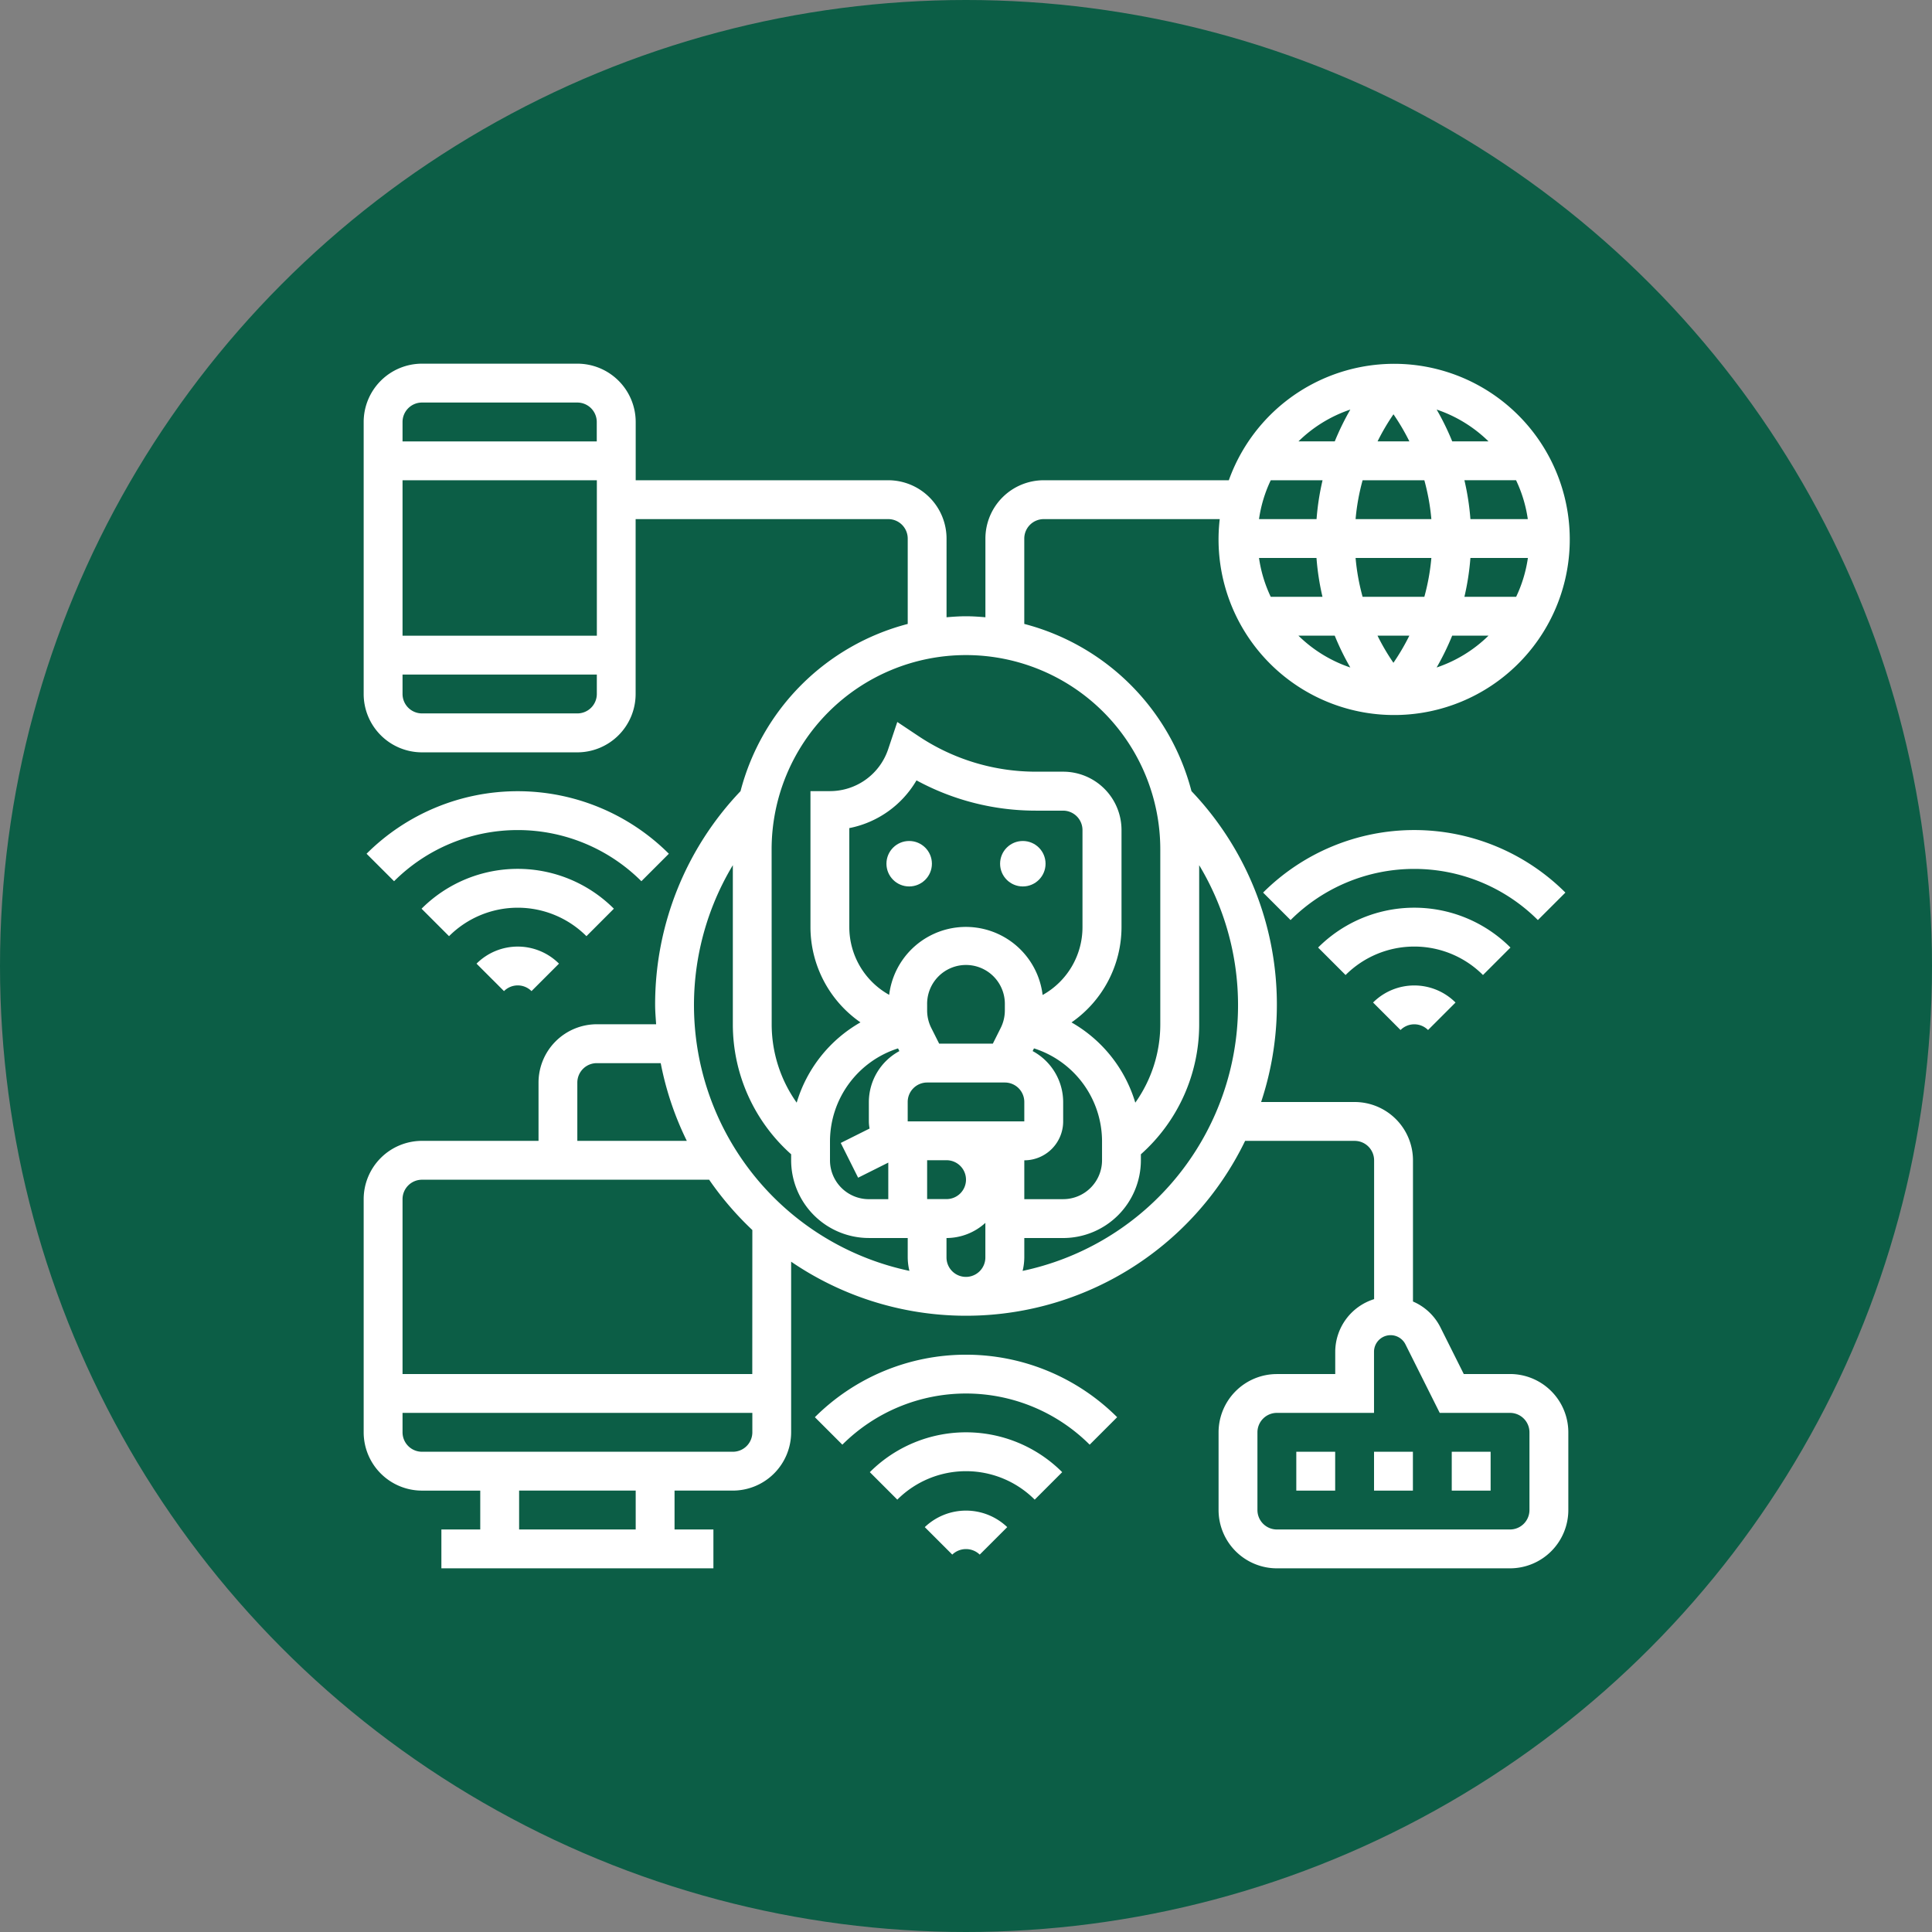 <svg xmlns="http://www.w3.org/2000/svg" width="85" height="85" viewBox="0 0 85 85">
  <rect x="0" y="0" width="85" height="85" fill="#808080" stroke="none"/>
  <g id="Group_1074016" data-name="Group 1074016" transform="translate(-285 -24821)">
    <circle id="Ellipse_5867" data-name="Ellipse 5867" cx="42.5" cy="42.5" r="42.5" transform="translate(285 24821)" fill="#0c5e46"/>
    <g id="medios-de-comunicacion-en-masa" transform="translate(301 24837)">
      <circle id="Ellipse_5870" data-name="Ellipse 5870" cx="1" cy="1" r="1" transform="translate(23 21)" fill="#fff"/>
      <circle id="Ellipse_5871" data-name="Ellipse 5871" cx="1" cy="1" r="1" transform="translate(28 21)" fill="#fff"/>
      <path id="Path_612682" data-name="Path 612682" d="M50.435,44.452H48.4l-1.035-2.07a2.41,2.41,0,0,0-1.2-1.121V35.048A2.568,2.568,0,0,0,43.6,32.484H39.484A13.609,13.609,0,0,0,36.42,18.807a10.279,10.279,0,0,0-7.356-7.357V7.694a.856.856,0,0,1,.855-.855h7.744a7.726,7.726,0,1,0,.4-1.71H29.919a2.568,2.568,0,0,0-2.565,2.565v3.463c-.283-.024-.566-.044-.855-.044s-.572.02-.855.044V7.694a2.568,2.568,0,0,0-2.565-2.565H11.968V2.565A2.568,2.568,0,0,0,9.4,0H2.565A2.568,2.568,0,0,0,0,2.565V14.532A2.568,2.568,0,0,0,2.565,17.1H9.4a2.568,2.568,0,0,0,2.565-2.565V6.839H23.081a.856.856,0,0,1,.855.855v3.757a10.278,10.278,0,0,0-7.356,7.357,13.588,13.588,0,0,0-3.757,9.4c0,.289.026.571.044.855H10.258a2.568,2.568,0,0,0-2.565,2.565v2.565H2.565A2.568,2.568,0,0,0,0,36.758V47.016a2.568,2.568,0,0,0,2.565,2.565H5.129v1.71H3.419V53H15.387V51.29h-1.71v-1.71h2.565a2.568,2.568,0,0,0,2.565-2.565V39.509A13.642,13.642,0,0,0,38.78,34.194H43.6a.856.856,0,0,1,.855.855v6.108a2.435,2.435,0,0,0-1.71,2.316v.98H40.177a2.568,2.568,0,0,0-2.565,2.565v3.419A2.568,2.568,0,0,0,40.177,53H50.435A2.568,2.568,0,0,0,53,50.435V47.016a2.568,2.568,0,0,0-2.565-2.565ZM41.92,8.548a11.176,11.176,0,0,0,.264,1.71H39.908a5.93,5.93,0,0,1-.517-1.71Zm4.745-3.419a9.586,9.586,0,0,1,.309,1.71H43.64a9.586,9.586,0,0,1,.309-1.71Zm-2.058-1.71a9.66,9.66,0,0,1,.7-1.192,9.66,9.66,0,0,1,.7,1.192Zm2.367,5.129a9.586,9.586,0,0,1-.309,1.71H43.949a9.586,9.586,0,0,1-.309-1.71Zm-.969,3.419a9.659,9.659,0,0,1-.7,1.193,9.553,9.553,0,0,1-.7-1.193Zm-3.282,0a11.323,11.323,0,0,0,.685,1.4,5.991,5.991,0,0,1-2.282-1.4Zm5.165,0h1.6a5.981,5.981,0,0,1-2.282,1.4A11.446,11.446,0,0,0,47.889,11.968Zm.54-1.71a11.174,11.174,0,0,0,.264-1.71h2.529a5.93,5.93,0,0,1-.517,1.71Zm.264-3.419a11.175,11.175,0,0,0-.264-1.71H50.7a5.93,5.93,0,0,1,.517,1.71Zm-.8-3.419a11.323,11.323,0,0,0-.685-1.4,5.991,5.991,0,0,1,2.282,1.4Zm-5.165,0h-1.6a5.981,5.981,0,0,1,2.282-1.4,11.446,11.446,0,0,0-.685,1.4Zm-.54,1.71a11.174,11.174,0,0,0-.264,1.71H39.391a5.93,5.93,0,0,1,.517-1.71ZM2.565,1.71H9.4a.856.856,0,0,1,.855.855v.855H1.71V2.565A.856.856,0,0,1,2.565,1.71Zm7.694,3.419v6.839H1.71V5.129ZM9.4,15.387H2.565a.856.856,0,0,1-.855-.855v-.855h8.548v.855A.856.856,0,0,1,9.4,15.387Zm8.548,5.984a8.548,8.548,0,0,1,17.1,0v7.694a5.951,5.951,0,0,1-1.1,3.448,6.06,6.06,0,0,0-2.806-3.531,5.114,5.114,0,0,0,2.2-4.191V20.516a2.568,2.568,0,0,0-2.565-2.565H29.582a9.3,9.3,0,0,1-5.173-1.566l-.932-.621-.4,1.194a2.7,2.7,0,0,1-2.565,1.848h-.855V24.79a5.11,5.11,0,0,0,2.2,4.19,6.061,6.061,0,0,0-2.806,3.532,5.951,5.951,0,0,1-1.1-3.448Zm7.694,17.952v-.855a2.548,2.548,0,0,0,1.71-.667v1.522a.855.855,0,1,1-1.71,0ZM26.5,35.9a.856.856,0,0,1-.855.855H24.79v-1.71h.855A.856.856,0,0,1,26.5,35.9Zm-.85-2.564H23.935v-.855a.856.856,0,0,1,.855-.855H28.21a.856.856,0,0,1,.855.855v.855Zm-.68-4.115a1.723,1.723,0,0,1-.18-.765v-.25a1.71,1.71,0,1,1,3.419,0v.25a1.724,1.724,0,0,1-.18.765l-.348.695H25.319Zm4.9-1.452a3.4,3.4,0,0,0-6.75,0,3.414,3.414,0,0,1-1.754-2.983V20.433a4.41,4.41,0,0,0,2.956-2.1,10.985,10.985,0,0,0,5.255,1.332h1.193a.856.856,0,0,1,.855.855V24.79A3.414,3.414,0,0,1,29.875,27.773ZM23.51,30.125l.059.119a2.555,2.555,0,0,0-1.343,2.241v.855a1.7,1.7,0,0,0,.032.311l-1.269.634.765,1.529,1.327-.664v1.609h-.855a1.711,1.711,0,0,1-1.71-1.71v-.855a4.3,4.3,0,0,1,2.994-4.069Zm5.555,4.924a1.711,1.711,0,0,0,1.71-1.71v-.855a2.555,2.555,0,0,0-1.343-2.241l.059-.119a4.3,4.3,0,0,1,2.994,4.069v.855a1.711,1.711,0,0,1-1.71,1.71h-1.71ZM16.242,22.064v7a7.651,7.651,0,0,0,2.565,5.719v.265a3.423,3.423,0,0,0,3.419,3.419h1.71v.855a2.541,2.541,0,0,0,.075.591,11.948,11.948,0,0,1-7.769-17.849ZM9.4,31.629a.856.856,0,0,1,.855-.855h2.814a13.56,13.56,0,0,0,1.148,3.419H9.4ZM11.968,51.29H6.839v-1.71h5.129Zm4.274-3.419H2.565a.856.856,0,0,1-.855-.855v-.855H17.1v.855A.856.856,0,0,1,16.242,47.871Zm.855-3.419H1.71V36.758a.856.856,0,0,1,.855-.855H15.2a13.786,13.786,0,0,0,1.9,2.213Zm11.893-4.538a2.541,2.541,0,0,0,.075-.591v-.855h1.71a3.423,3.423,0,0,0,3.419-3.419v-.265a7.65,7.65,0,0,0,2.565-5.719v-7a11.948,11.948,0,0,1-7.769,17.849Zm22.3,10.522a.856.856,0,0,1-.855.855H40.177a.856.856,0,0,1-.855-.855V47.016a.856.856,0,0,1,.855-.855h4.274V43.472a.73.73,0,0,1,1.383-.326l1.508,3.015h3.093a.856.856,0,0,1,.855.855Z" fill="#fff"/>
      <path id="Path_612683" data-name="Path 612683" d="M52,56h1.71v1.71H52Z" transform="translate(-7.548 -8.129)" fill="#fff"/>
      <path id="Path_612684" data-name="Path 612684" d="M56,56h1.71v1.71H56Z" transform="translate(-8.129 -8.129)" fill="#fff"/>
      <path id="Path_612685" data-name="Path 612685" d="M48,56h1.71v1.71H48Z" transform="translate(-6.968 -8.129)" fill="#fff"/>
      <path id="Path_612686" data-name="Path 612686" d="M28.878,59.756l1.21,1.209a.872.872,0,0,1,1.208,0l1.21-1.209a2.627,2.627,0,0,0-3.627,0Z" transform="translate(-4.192 -8.569)" fill="#fff"/>
      <path id="Path_612687" data-name="Path 612687" d="M26.05,56.753l1.209,1.209a4.274,4.274,0,0,1,6.045,0l1.209-1.209a5.983,5.983,0,0,0-8.463,0Z" transform="translate(-3.781 -7.984)" fill="#fff"/>
      <path id="Path_612688" data-name="Path 612688" d="M23.222,53.755l1.209,1.209a7.7,7.7,0,0,1,10.881,0l1.209-1.209A9.414,9.414,0,0,0,23.222,53.755Z" transform="translate(-3.371 -7.404)" fill="#fff"/>
      <path id="Path_612689" data-name="Path 612689" d="M51.95,32.752l1.209,1.209a.855.855,0,0,1,1.21,0l1.209-1.209A2.567,2.567,0,0,0,51.95,32.752Z" transform="translate(-7.541 -4.645)" fill="#fff"/>
      <path id="Path_612690" data-name="Path 612690" d="M57.584,29.753a5.983,5.983,0,0,0-8.463,0l1.209,1.209a4.273,4.273,0,0,1,6.045,0Z" transform="translate(-7.13 -4.065)" fill="#fff"/>
      <path id="Path_612691" data-name="Path 612691" d="M59.591,26.755a9.413,9.413,0,0,0-13.3,0L47.5,27.964a7.7,7.7,0,0,1,10.88,0Z" transform="translate(-6.72 -3.485)" fill="#fff"/>
      <path id="Path_612692" data-name="Path 612692" d="M5.808,30.752,7.017,31.96a.854.854,0,0,1,1.21,0l1.209-1.209a2.567,2.567,0,0,0-3.627,0Z" transform="translate(-0.843 -4.355)" fill="#fff"/>
      <path id="Path_612693" data-name="Path 612693" d="M11.441,27.753a5.981,5.981,0,0,0-8.461,0l1.209,1.209a4.273,4.273,0,0,1,6.045,0Z" transform="translate(-0.433 -3.774)" fill="#fff"/>
      <path id="Path_612694" data-name="Path 612694" d="M13.449,24.755a9.413,9.413,0,0,0-13.3,0L1.36,25.964a7.7,7.7,0,0,1,10.88,0Z" transform="translate(-0.022 -3.194)" fill="#fff"/>
    </g>
  </g>
</svg>
